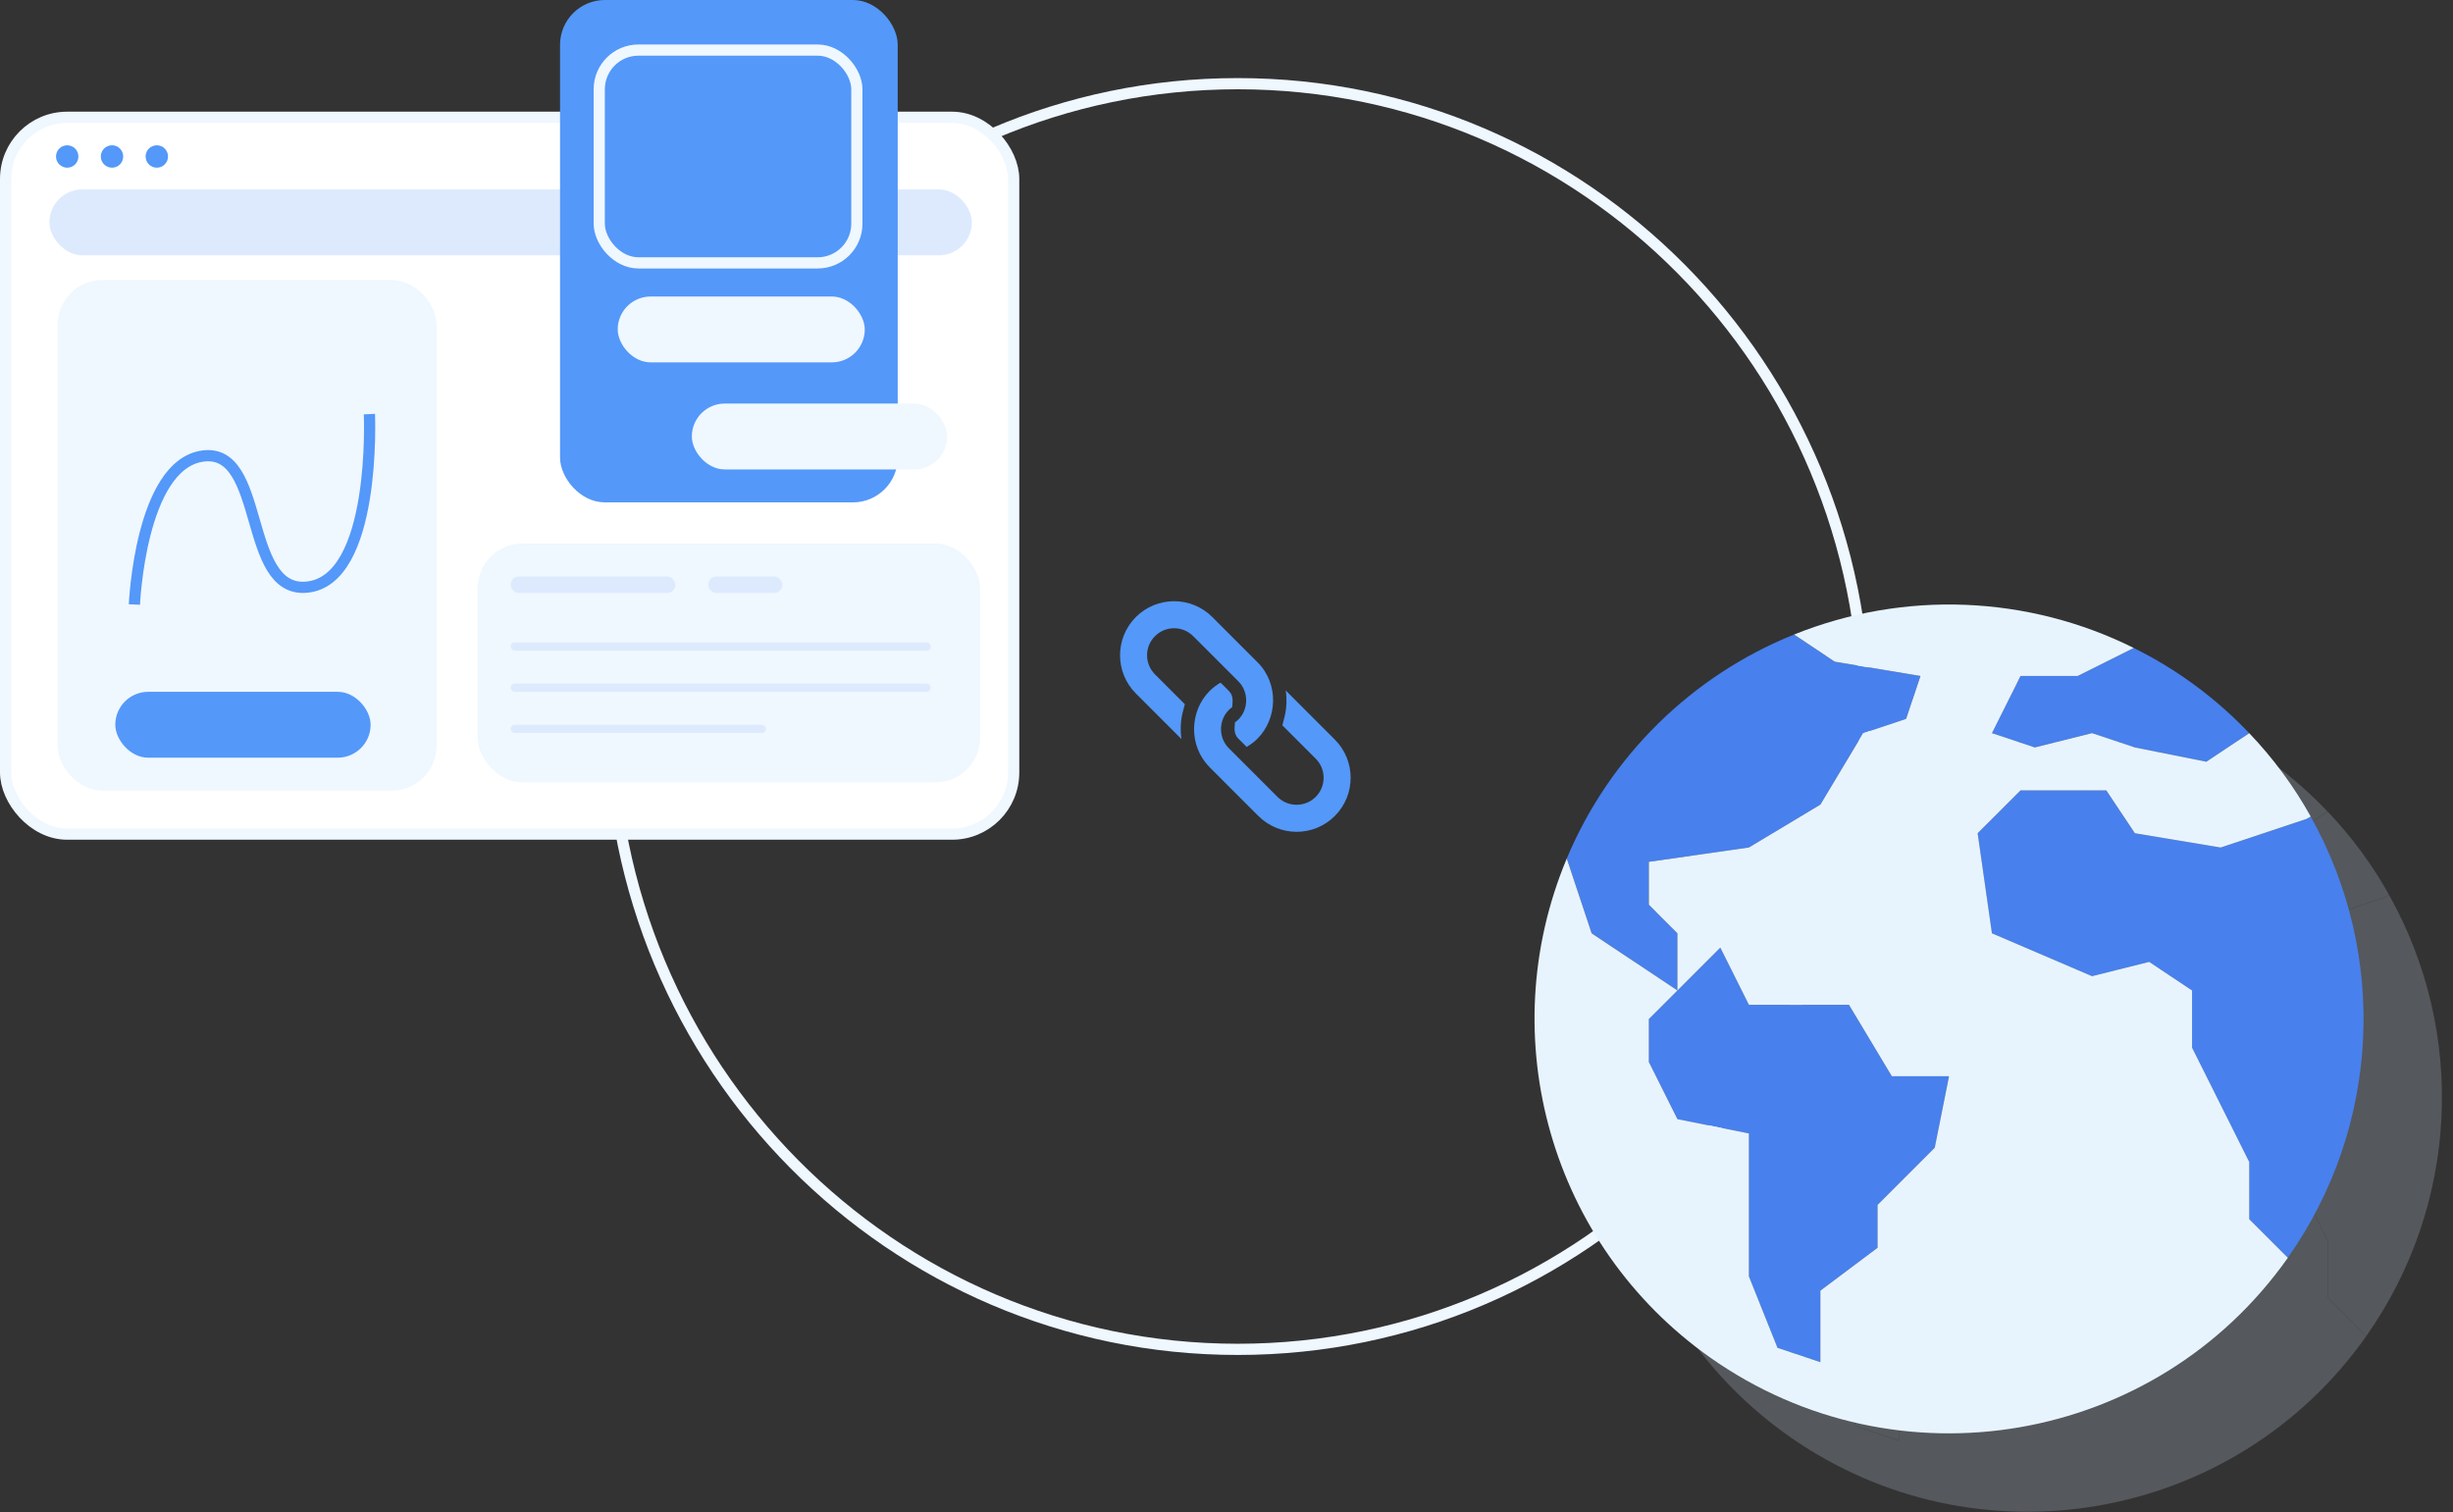 <svg width="219" height="135" viewBox="0 0 219 135" fill="none" xmlns="http://www.w3.org/2000/svg">
<rect x="0" y="0" width="219" height="135" fill="#333333" stroke="none"/>
<path d="M166.5 63.971C166.5 95.179 141.424 120.471 110.5 120.471C79.576 120.471 54.5 95.179 54.5 63.971C54.5 32.763 79.576 7.471 110.5 7.471C141.424 7.471 166.5 32.763 166.5 63.971Z" stroke="#EFF7FF"/>
<rect x="0.5" y="10.471" width="90" height="64" rx="5.5" fill="white" stroke="#EFF7FF"/>
<circle cx="6" cy="13.971" r="1" fill="#5498F9"/>
<circle cx="10" cy="13.971" r="1" fill="#5498F9"/>
<circle cx="14" cy="13.971" r="1" fill="#5498F9"/>
<rect x="4.412" y="16.912" width="82.353" height="5.882" rx="2.941" fill="#DDEAFE"/>
<rect x="5.147" y="25" width="33.824" height="45.588" rx="4" fill="#EFF7FF"/>
<path d="M12 53.971C12 53.971 12.524 41.559 18.056 40.724C23.759 39.864 21.612 52.921 27.357 52.425C33.641 51.883 32.98 36.971 32.98 36.971" stroke="#5498F9"/>
<rect x="10.294" y="61.765" width="22.794" height="5.882" rx="2.941" fill="#5498F9"/>
<rect x="42.647" y="48.529" width="44.853" height="21.323" rx="4" fill="#EFF7FF"/>
<rect x="45.588" y="57.353" width="37.5" height="0.735" rx="0.368" fill="#DDEAFE"/>
<rect x="45.588" y="61.029" width="37.5" height="0.735" rx="0.368" fill="#DDEAFE"/>
<rect x="45.588" y="64.706" width="22.794" height="0.735" rx="0.368" fill="#DDEAFE"/>
<rect x="45.588" y="51.471" width="14.706" height="1.471" rx="0.735" fill="#DDEAFE"/>
<rect x="63.235" y="51.471" width="6.618" height="1.471" rx="0.735" fill="#DDEAFE"/>
<rect x="50" width="30.147" height="44.853" rx="4" fill="#5498F9"/>
<rect x="55.147" y="26.471" width="22.059" height="5.882" rx="2.941" fill="#EFF7FF"/>
<rect x="61.765" y="36.029" width="22.794" height="5.882" rx="2.941" fill="#EFF7FF"/>
<rect x="53.5" y="4.471" width="23" height="19" rx="3.5" stroke="#EFF7FF"/>
<path d="M101.409 55.089C103.293 53.205 106.349 53.205 108.233 55.089L112.266 59.122C114.215 61.071 114.035 64.177 112.266 65.946C111.97 66.242 111.642 66.484 111.296 66.682L110.56 65.946C110.077 65.463 110.247 64.899 110.256 64.492C110.362 64.416 110.465 64.335 110.56 64.24C111.468 63.333 111.509 61.777 110.56 60.828C110.419 60.687 106.613 56.881 106.527 56.795C105.586 55.854 104.056 55.854 103.115 56.795C102.174 57.736 102.174 59.266 103.115 60.207L105.781 62.873C105.704 63.3 105.241 64.31 105.479 65.977C105.467 65.965 105.454 65.958 105.442 65.946L101.409 61.913C99.525 60.029 99.525 56.974 101.409 55.089Z" fill="#5498F9"/>
<path d="M108.001 61.681C108.297 61.385 108.625 61.144 108.971 60.945L109.707 61.681C110.189 62.164 110.02 62.729 110.011 63.136C109.905 63.211 109.802 63.292 109.707 63.388C108.799 64.295 108.758 65.851 109.707 66.799C109.848 66.941 113.97 71.062 114.052 71.145C114.993 72.086 116.523 72.086 117.464 71.145C118.405 70.204 118.405 68.674 117.464 67.733L114.486 64.755C114.563 64.328 115.026 63.318 114.788 61.651C114.799 61.663 114.813 61.67 114.825 61.681L119.17 66.027C121.055 67.912 121.055 70.967 119.17 72.851C117.286 74.736 114.231 74.736 112.346 72.851L108.001 68.506C106.088 66.593 106.192 63.49 108.001 61.681Z" fill="#5498F9"/>
<g opacity="0.2">
<path d="M207.804 72.456L203.976 75.009L197.594 73.732L193.765 72.456L188.66 73.732L184.831 72.456L187.384 67.351H192.489L197.492 64.85C201.35 66.757 204.841 69.333 207.804 72.456Z" fill="#DDEAFE"/>
<path d="M178.451 67.352L177.175 71.181L173.346 72.457L169.517 78.839L163.136 82.668L154.202 83.944V87.773L156.754 90.325V95.43L152.926 92.878L149.097 90.325L146.876 83.65C150.698 74.541 158.005 67.341 167.169 63.651L170.794 66.076L178.451 67.352Z" fill="#DDEAFE"/>
<path d="M181.003 103.088L179.727 109.47L174.622 114.575V118.404L169.517 122.233V128.614L165.688 127.338L163.135 120.956V108.194L156.754 106.917L154.201 101.812V97.983L156.754 95.431L160.583 91.602L163.135 96.707H172.069L175.898 103.088H181.003Z" fill="#DDEAFE"/>
<path d="M213.293 79.899C220.26 92.329 219.466 107.655 211.25 119.298L207.805 115.852V110.746L205.252 105.641L202.699 100.536V95.431L198.871 92.878L193.765 94.155L184.831 90.326L183.555 81.392L187.384 77.563H195.042L197.594 81.392L205.252 82.668L212.91 80.115L213.293 79.899Z" fill="#DDEAFE"/>
<path d="M188.665 73.733L193.77 72.457L197.599 73.733L203.98 75.01L207.809 72.457C209.947 74.694 211.791 77.195 213.297 79.898L212.914 80.115L205.257 82.667L197.599 81.391L195.047 77.562H187.389L183.56 81.391L184.836 90.325L193.77 94.154L198.875 92.878L202.704 95.43V100.535L205.257 105.641L207.809 110.746V115.851L211.255 119.297C199.469 135.998 176.374 139.982 159.674 128.195C145.491 118.184 140.17 99.661 146.879 83.65L149.1 90.325L152.929 92.877L156.758 95.43L154.205 97.983V101.812L156.758 106.917L163.139 108.193V120.956L165.692 127.337L169.521 128.614V122.232L174.626 118.403V114.574L179.731 109.469L181.007 103.088H175.902L172.073 96.706H163.139L160.587 91.601L156.758 95.43V90.325L154.205 87.772V83.944L163.139 82.667L169.521 78.838L173.349 72.457L177.178 71.181L178.455 67.352L170.797 66.076L167.172 63.651C176.987 59.698 188.024 60.134 197.497 64.85L192.494 67.352H187.389L184.836 72.457L188.665 73.733Z" fill="#DDEAFE"/>
</g>
<path d="M200.804 65.456L196.976 68.009L190.594 66.732L186.765 65.456L181.66 66.732L177.831 65.456L180.384 60.351H185.489L190.492 57.849C194.35 59.758 197.841 62.333 200.804 65.456Z" fill="#4880ED"/>
<path d="M171.451 60.352L170.175 64.181L166.346 65.457L162.517 71.839L156.136 75.668L147.202 76.944V80.773L149.754 83.325V88.43L145.926 85.878L142.097 83.325L139.876 76.65C143.698 67.541 151.005 60.341 160.169 56.651L163.794 59.076L171.451 60.352Z" fill="#4880ED"/>
<path d="M174.003 96.088L172.727 102.47L167.622 107.575V111.404L162.517 115.233V121.614L158.688 120.338L156.135 113.956V101.194L149.754 99.917L147.201 94.812V90.983L149.754 88.431L153.583 84.602L156.135 89.707H165.069L168.898 96.088H174.003Z" fill="#4880ED"/>
<path d="M206.293 72.899C213.26 85.329 212.466 100.655 204.25 112.298L200.805 108.852V103.746L198.252 98.641L195.699 93.536V88.431L191.871 85.878L186.765 87.155L177.831 83.326L176.555 74.392L180.384 70.563H188.042L190.594 74.392L198.252 75.668L205.91 73.115L206.293 72.899Z" fill="#4880ED"/>
<path d="M181.665 66.733L186.77 65.457L190.599 66.733L196.98 68.01L200.809 65.457C202.947 67.694 204.791 70.195 206.297 72.898L205.914 73.115L198.257 75.667L190.599 74.391L188.047 70.562H180.389L176.56 74.391L177.836 83.325L186.77 87.154L191.875 85.878L195.704 88.43V93.535L198.257 98.641L200.809 103.746V108.851L204.255 112.297C192.469 128.998 169.374 132.982 152.674 121.195C138.491 111.184 133.17 92.661 139.879 76.65L142.1 83.325L145.929 85.877L149.758 88.43L147.205 90.983V94.812L149.758 99.917L156.139 101.193V113.956L158.692 120.337L162.521 121.614V115.232L167.626 111.403V107.574L172.731 102.469L174.007 96.088H168.902L165.073 89.706H156.139L153.587 84.601L149.758 88.43V83.325L147.205 80.772V76.944L156.139 75.667L162.521 71.838L166.349 65.457L170.178 64.181L171.455 60.352L163.797 59.075L160.172 56.651C169.987 52.698 181.024 53.134 190.497 57.85L185.494 60.352H180.389L177.836 65.457L181.665 66.733Z" fill="#E7F4FE"/>
</svg>
